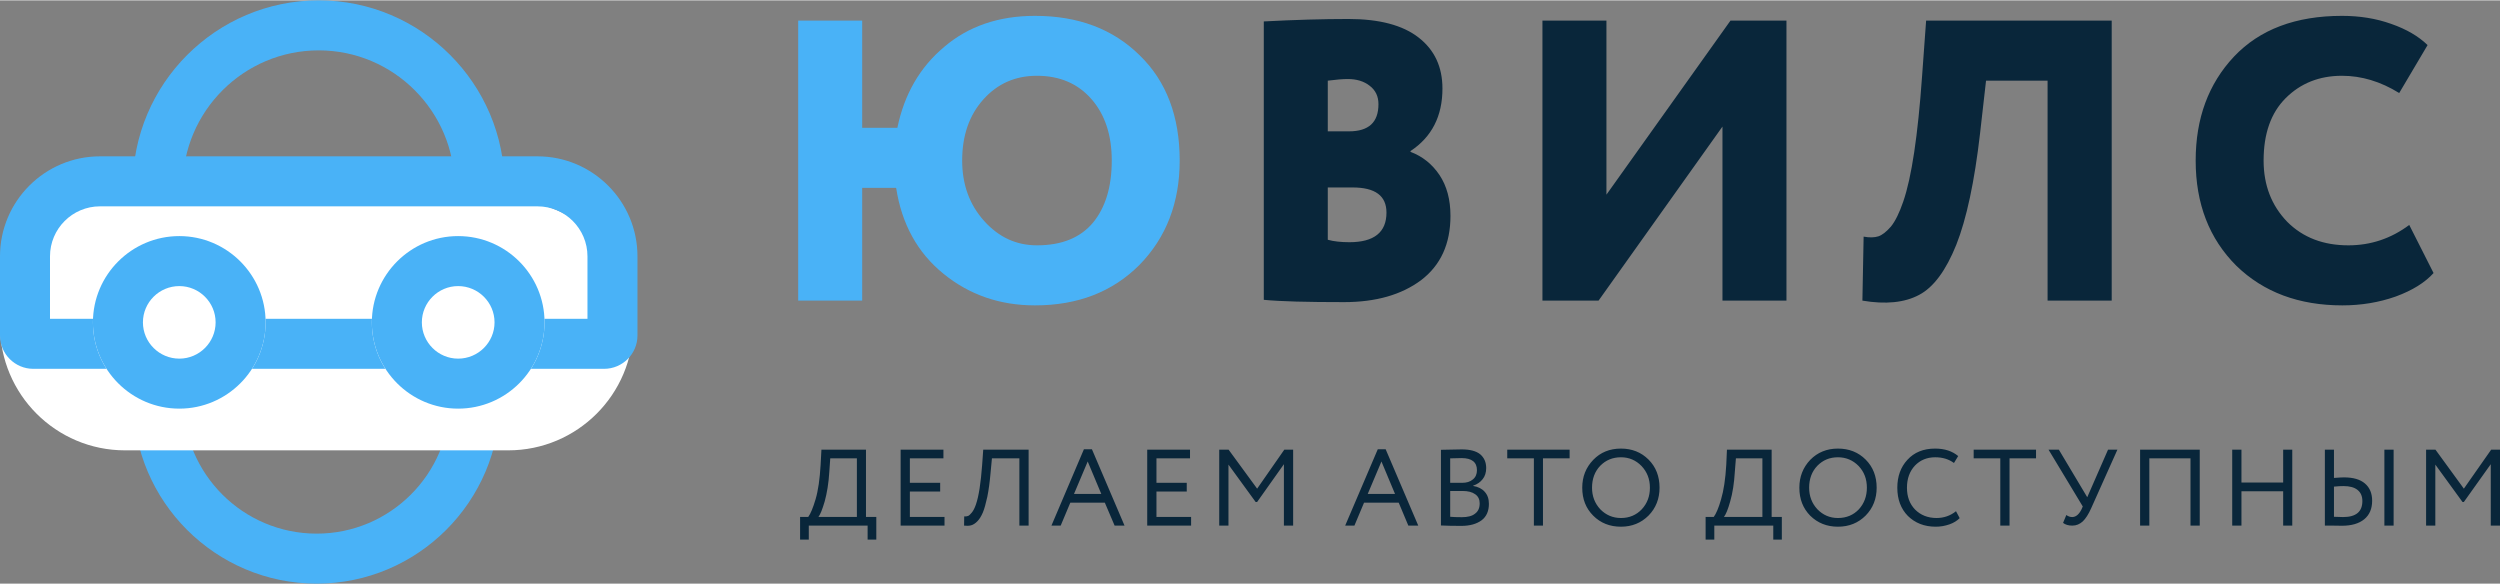 <?xml version="1.0" encoding="UTF-8"?>
<!DOCTYPE svg PUBLIC "-//W3C//DTD SVG 1.1//EN" "http://www.w3.org/Graphics/SVG/1.1/DTD/svg11.dtd">
<!-- Creator: CorelDRAW 2018 (64-Bit) -->
<svg xmlns="http://www.w3.org/2000/svg" xml:space="preserve" width="625px" height="146px" version="1.1" style="shape-rendering:geometricPrecision; text-rendering:geometricPrecision; image-rendering:optimizeQuality; fill-rule:evenodd; clip-rule:evenodd"
viewBox="0 0 184.01 42.93"
 xmlns:xlink="http://www.w3.org/1999/xlink">
 <rect x="0" y="0" width="184.01" height="42.93" fill="#808080" stroke="none"/>
 <defs>
  <style type="text/css">
   <![CDATA[
    .fil2 {fill:none;fill-rule:nonzero}
    .fil1 {fill:#09263A;fill-rule:nonzero}
    .fil0 {fill:#49B2F7;fill-rule:nonzero}
    .fil3 {fill:white;fill-rule:nonzero}
   ]]>
  </style>
 </defs>
 <g id="Слой_x0020_1">
  <g id="_2624968996192">
   <g>
    <path class="fil0" d="M63.46 22.1l-4.71 0 0 -20.61 4.71 0 0 7.89 2.59 0c0.51,-2.47 1.66,-4.46 3.44,-5.95 1.79,-1.53 4.02,-2.29 6.69,-2.29 3.18,0 5.75,0.97 7.71,2.91 1.96,1.9 2.94,4.49 2.94,7.74 0,3.1 -0.99,5.67 -2.97,7.69 -1.98,1.98 -4.54,2.97 -7.68,2.97 -2.59,0 -4.84,-0.78 -6.74,-2.33 -1.91,-1.55 -3.07,-3.66 -3.48,-6.32l-2.5 0 0 8.3zm7.36 -10.31c0,1.77 0.54,3.25 1.62,4.45 1.08,1.2 2.37,1.79 3.88,1.79 1.83,0 3.2,-0.56 4.13,-1.67 0.92,-1.12 1.38,-2.64 1.38,-4.57 0,-1.88 -0.5,-3.39 -1.5,-4.53 -1,-1.14 -2.34,-1.71 -4.01,-1.71 -1.59,0 -2.9,0.58 -3.94,1.74 -1.04,1.16 -1.56,2.66 -1.56,4.5z"/>
    <path class="fil1" d="M93.02 22.04l0 -20.49c2.29,-0.12 4.37,-0.18 6.24,-0.18 2.27,0 4,0.46 5.16,1.37 1.17,0.91 1.75,2.16 1.75,3.75 0,2.03 -0.78,3.56 -2.35,4.6l0 0.06c0.88,0.33 1.59,0.9 2.13,1.7 0.54,0.81 0.81,1.81 0.81,3.01 0,2.06 -0.72,3.64 -2.17,4.74 -1.44,1.07 -3.32,1.61 -5.66,1.61 -2.73,0 -4.7,-0.05 -5.91,-0.17zm6.53 -8.27l-1.82 0 0 3.85c0.43,0.12 0.96,0.18 1.59,0.18 1.82,0 2.73,-0.73 2.73,-2.18 0,-1.24 -0.83,-1.85 -2.5,-1.85zm-0.35 -7.98c-0.36,0 -0.85,0.04 -1.47,0.12l0 3.73 1.56 0c1.45,0 2.17,-0.66 2.17,-2 0,-0.57 -0.21,-1.02 -0.64,-1.35 -0.43,-0.34 -0.97,-0.5 -1.62,-0.5zm27.58 3.5l-9.12 12.81 -4.13 0 0 -20.61 4.71 0 0 12.81 9.13 -12.81 4.12 0 0 20.61 -4.71 0 0 -12.81zm28.65 12.81l-4.72 0 0 -16.19 -4.53 0 -0.44 3.88c-0.41,3.57 -1,6.31 -1.75,8.2 -0.76,1.89 -1.67,3.13 -2.74,3.69 -1.07,0.57 -2.46,0.71 -4.17,0.42l0.09 -4.71c0.44,0.08 0.79,0.07 1.08,-0.02 0.28,-0.09 0.59,-0.33 0.93,-0.72 0.33,-0.41 0.63,-1.03 0.91,-1.85 0.61,-1.77 1.07,-4.83 1.38,-9.19l0.3 -4.12 13.66 0 0 20.61zm21.9 -5.57l1.79 3.54c-0.63,0.7 -1.56,1.28 -2.79,1.73 -1.22,0.43 -2.53,0.65 -3.92,0.65 -3.2,0 -5.8,-0.97 -7.8,-2.91 -2,-1.99 -3,-4.57 -3,-7.75 0,-3.1 0.94,-5.65 2.82,-7.65 1.89,-2 4.54,-3 7.95,-3 1.3,0 2.5,0.19 3.62,0.59 1.12,0.39 2.01,0.91 2.68,1.56l-2.09 3.53c-1.37,-0.85 -2.78,-1.27 -4.21,-1.27 -1.67,0 -3.05,0.55 -4.15,1.65 -1.08,1.08 -1.62,2.61 -1.62,4.59 0,1.81 0.58,3.31 1.74,4.51 1.16,1.16 2.66,1.73 4.5,1.73 1.65,0 3.14,-0.5 4.48,-1.5z"/>
   </g>
   <path class="fil1" d="M59.53 39.69l-0.64 0 0 -1.67 0.6 0c0.17,-0.23 0.35,-0.66 0.54,-1.3 0.19,-0.64 0.31,-1.49 0.37,-2.53l0.06 -1.12 3.28 0 0 4.95 0.76 0 0 1.67 -0.64 0 0 -1.03 -4.33 0 0 1.03zm1.58 -5.98l-0.07 1c-0.05,0.82 -0.17,1.55 -0.34,2.17 -0.17,0.58 -0.32,0.96 -0.46,1.14l2.83 0 0 -4.31 -1.96 0zm8.41 4.95l-3.23 0 0 -5.59 3.15 0 0 0.64 -2.47 0 0 1.8 2.23 0 0 0.64 -2.23 0 0 1.87 2.55 0 0 0.64zm6.19 0l-0.68 0 0 -4.95 -2.02 0 -0.1 1.06c-0.06,0.69 -0.14,1.28 -0.24,1.77 -0.11,0.49 -0.21,0.88 -0.33,1.16 -0.12,0.28 -0.26,0.5 -0.41,0.65 -0.16,0.16 -0.31,0.25 -0.46,0.29 -0.15,0.04 -0.32,0.04 -0.51,0.02l0.01 -0.68c0.11,0.01 0.2,0 0.28,-0.03 0.08,-0.03 0.17,-0.12 0.27,-0.24 0.12,-0.14 0.22,-0.34 0.31,-0.6 0.21,-0.6 0.36,-1.57 0.46,-2.92l0.08 -1.12 3.34 0 0 5.59zm2.36 0l-0.68 0 2.39 -5.62 0.59 0 2.4 5.62 -0.73 0 -0.72 -1.69 -2.54 0 -0.71 1.69zm2.99 -2.33l-1 -2.39 -1.01 2.39 2.01 0zm6.61 2.33l-3.23 0 0 -5.59 3.15 0 0 0.64 -2.47 0 0 1.8 2.23 0 0 0.64 -2.23 0 0 1.87 2.55 0 0 0.64zm2.75 0l-0.68 0 0 -5.59 0.69 0 2.1 2.87 2 -2.87 0.65 0 0 5.59 -0.68 0 0 -4.52 -1.97 2.78 -0.11 0 -2 -2.75 0 4.49zm9.27 0l-0.68 0 2.4 -5.62 0.58 0 2.4 5.62 -0.73 0 -0.71 -1.69 -2.55 0 -0.71 1.69zm2.99 -2.33l-1 -2.39 -1.01 2.39 2.01 0zm3.38 2.32l0 -5.57c0.74,-0.02 1.25,-0.03 1.53,-0.03 0.61,0 1.06,0.12 1.36,0.36 0.29,0.25 0.44,0.58 0.44,1.02 0,0.32 -0.09,0.6 -0.26,0.81 -0.17,0.22 -0.4,0.38 -0.7,0.48l0 0.02c0.36,0.06 0.65,0.2 0.85,0.43 0.21,0.23 0.31,0.52 0.31,0.89 0,0.53 -0.18,0.94 -0.54,1.21 -0.37,0.27 -0.86,0.41 -1.49,0.41 -0.61,0 -1.11,-0.01 -1.5,-0.03zm1.58 -2.54l-0.9 0 0 1.9c0.22,0.02 0.51,0.03 0.86,0.03 0.42,0 0.75,-0.08 0.97,-0.26 0.23,-0.17 0.34,-0.42 0.34,-0.76 0,-0.29 -0.11,-0.52 -0.33,-0.67 -0.22,-0.16 -0.53,-0.24 -0.94,-0.24zm-0.06 -2.42c-0.16,0 -0.44,0.01 -0.84,0.02l0 1.8 0.89 0c0.32,0 0.58,-0.08 0.78,-0.25 0.2,-0.16 0.3,-0.39 0.3,-0.68 0,-0.59 -0.38,-0.89 -1.13,-0.89zm5.32 0.02l-1.96 0 0 -0.64 4.59 0 0 0.64 -1.96 0 0 4.95 -0.67 0 0 -4.95zm3.56 2.16c0,-0.81 0.27,-1.49 0.81,-2.05 0.53,-0.55 1.21,-0.83 2.04,-0.83 0.81,0 1.49,0.27 2.03,0.81 0.54,0.54 0.81,1.23 0.81,2.07 0,0.81 -0.27,1.5 -0.81,2.05 -0.54,0.54 -1.22,0.82 -2.03,0.82 -0.82,0 -1.5,-0.27 -2.04,-0.81 -0.54,-0.54 -0.81,-1.22 -0.81,-2.06zm0.72 0c0,0.62 0.2,1.15 0.61,1.59 0.41,0.42 0.92,0.64 1.52,0.64 0.62,0 1.13,-0.22 1.53,-0.64 0.4,-0.43 0.6,-0.96 0.6,-1.59 0,-0.64 -0.21,-1.17 -0.62,-1.6 -0.41,-0.42 -0.91,-0.64 -1.51,-0.64 -0.61,0 -1.12,0.21 -1.53,0.63 -0.4,0.42 -0.6,0.96 -0.6,1.61zm9 3.82l-0.64 0 0 -1.67 0.6 0c0.17,-0.23 0.36,-0.66 0.54,-1.3 0.19,-0.64 0.32,-1.49 0.38,-2.53l0.05 -1.12 3.29 0 0 4.95 0.75 0 0 1.67 -0.63 0 0 -1.03 -4.34 0 0 1.03zm1.59 -5.98l-0.08 1c-0.05,0.82 -0.16,1.55 -0.34,2.17 -0.16,0.58 -0.32,0.96 -0.46,1.14l2.83 0 0 -4.31 -1.95 0zm4.67 2.16c0,-0.81 0.27,-1.49 0.8,-2.05 0.54,-0.55 1.22,-0.83 2.04,-0.83 0.82,0 1.5,0.27 2.04,0.81 0.54,0.54 0.81,1.23 0.81,2.07 0,0.81 -0.27,1.5 -0.81,2.05 -0.54,0.54 -1.22,0.82 -2.04,0.82 -0.81,0 -1.49,-0.27 -2.04,-0.81 -0.53,-0.54 -0.8,-1.22 -0.8,-2.06zm0.72 0c0,0.62 0.2,1.15 0.61,1.59 0.41,0.42 0.91,0.64 1.51,0.64 0.63,0 1.14,-0.22 1.54,-0.64 0.39,-0.43 0.59,-0.96 0.59,-1.59 0,-0.64 -0.2,-1.17 -0.61,-1.6 -0.41,-0.42 -0.92,-0.64 -1.52,-0.64 -0.61,0 -1.11,0.21 -1.52,0.63 -0.4,0.42 -0.6,0.96 -0.6,1.61zm10.81 1.73l0.27 0.51c-0.19,0.19 -0.44,0.35 -0.76,0.46 -0.32,0.11 -0.65,0.17 -1,0.17 -0.84,0 -1.52,-0.27 -2.05,-0.79 -0.52,-0.53 -0.78,-1.22 -0.78,-2.08 0,-0.83 0.25,-1.52 0.74,-2.05 0.5,-0.55 1.18,-0.83 2.04,-0.83 0.71,0 1.27,0.19 1.7,0.55l-0.31 0.51c-0.38,-0.28 -0.84,-0.42 -1.38,-0.42 -0.61,0 -1.11,0.21 -1.5,0.62 -0.38,0.41 -0.58,0.95 -0.58,1.62 0,0.66 0.2,1.2 0.6,1.61 0.41,0.41 0.94,0.62 1.58,0.62 0.54,0 1.02,-0.17 1.43,-0.5zm3.26 -3.89l-1.96 0 0 -0.64 4.59 0 0 0.64 -1.95 0 0 4.95 -0.68 0 0 -4.95zm7.93 -0.64l0.69 0 -1.93 4.31c-0.2,0.45 -0.41,0.77 -0.62,0.97 -0.22,0.2 -0.47,0.31 -0.77,0.31 -0.29,0 -0.51,-0.07 -0.68,-0.2l0.24 -0.58c0.14,0.1 0.28,0.15 0.43,0.15 0.27,0 0.5,-0.19 0.69,-0.57l0.09 -0.21 -2.52 -4.18 0.76 0 2.09 3.5 1.53 -3.5zm6.75 5.59l-0.68 0 0 -4.95 -3.03 0 0 4.95 -0.68 0 0 -5.59 4.39 0 0 5.59zm6.81 0l-0.67 0 0 -2.53 -3.07 0 0 2.53 -0.68 0 0 -5.59 0.68 0 0 2.42 3.07 0 0 -2.42 0.67 0 0 5.59zm7.46 0l-0.68 0 0 -5.59 0.68 0 0 5.59zm-3.69 -2.91c-0.19,0 -0.42,0.01 -0.7,0.04l0 2.22c0.43,0.02 0.66,0.02 0.67,0.02 0.95,0 1.42,-0.39 1.42,-1.18 0,-0.36 -0.12,-0.63 -0.36,-0.82 -0.24,-0.19 -0.58,-0.28 -1.03,-0.28zm-1.37 -2.68l0.67 0 0 2.08c0.38,-0.03 0.62,-0.04 0.74,-0.04 0.68,0 1.19,0.15 1.54,0.45 0.35,0.3 0.53,0.72 0.53,1.27 0,0.58 -0.19,1.04 -0.58,1.36 -0.39,0.32 -0.94,0.48 -1.64,0.48 -0.26,0 -0.49,0 -0.69,-0.01 -0.19,0 -0.38,0 -0.57,0l0 -5.59zm8.13 5.59l-0.68 0 0 -5.59 0.69 0 2.09 2.87 2.01 -2.87 0.65 0 0 5.59 -0.68 0 0 -4.52 -1.98 2.78 -0.1 0 -2 -2.75 0 4.49z"/>
  </g>
  <g id="_2624968999136">
   <g>
    <g>
     <g>
      <path class="fil2" d="M12.06 14.72l22.49 0c1.24,0 2.25,1.01 2.25,2.25l0 12.47c0,7.45 -6.04,13.49 -13.49,13.49 -7.46,0 -13.5,-6.04 -13.5,-13.49l0 -12.47c0,-1.24 1.01,-2.25 2.25,-2.25z"/>
     </g>
     <path class="fil0" d="M23.31 42.93c-7.44,0 -13.5,-6.05 -13.5,-13.49l0 -11.02c0,-2.04 1.66,-3.7 3.7,-3.7l19.59 0c2.04,0 3.7,1.66 3.7,3.7l0 11.02c0,7.44 -6.06,13.49 -13.49,13.49zm-9.8 -24.53l0 0c-0.01,0 -0.02,0.01 -0.02,0.02l0 11.02c0,5.41 4.4,9.81 9.82,9.81 5.41,0 9.81,-4.4 9.81,-9.81l0 -11.02 -19.61 -0.02z"/>
    </g>
    <path class="fil3" d="M9.2 14.72l28.21 0c5.08,0 9.2,4.12 9.2,9.2 0,5.08 -4.12,9.2 -9.2,9.2l-28.21 0c-5.08,0 -9.2,-4.12 -9.2,-9.2 0,-5.08 4.12,-9.2 9.2,-9.2z"/>
    <g>
     <g>
      <path class="fil2" d="M23.46 0c7.56,0 13.68,6.13 13.68,13.68 0,0 0,0 0,0l0 10.57c0,0.51 -0.41,0.91 -0.91,0.91l-25.54 0c-0.51,0 -0.92,-0.4 -0.92,-0.91l0 -10.57c0,-7.55 6.13,-13.68 13.69,-13.68z"/>
     </g>
     <path class="fil0" d="M34.86 25.16l-22.81 0c-1.25,0 -2.27,-1.02 -2.28,-2.27l0 -9.21c0,-7.54 6.14,-13.68 13.69,-13.68 7.54,0 13.68,6.14 13.68,13.68l0 9.2c0,1.26 -1.02,2.28 -2.28,2.28zm-21.41 -3.68l0 0 20.01 0 0 -7.8c0,-5.51 -4.49,-10 -10,-10 -5.52,0 -10.01,4.49 -10.01,10l0 7.8z"/>
    </g>
    <polygon class="fil3" points="7.82,12.46 38.12,12.46 38.12,24.19 7.82,24.19 "/>
    <g>
     <g>
      <path class="fil2" d="M7.36 11.48l32.2 0c4.06,0 7.36,3.3 7.36,7.36l0 5.83c0,1.35 -1.1,2.45 -2.46,2.45l-42.01 0c-1.35,0 -2.45,-1.1 -2.45,-2.45l0 -5.83c0,-4.06 3.29,-7.36 7.36,-7.36z"/>
     </g>
     <path class="fil0" d="M44.46 27.12l-42.01 0c-1.35,0 -2.45,-1.1 -2.45,-2.45l0 -5.83c0,-4.06 3.3,-7.36 7.36,-7.36l32.2 0c4.06,0 7.36,3.3 7.36,7.36l0 5.83c0,1.35 -1.1,2.45 -2.46,2.45zm-40.78 -3.68l0 0 39.56 0 0 -4.6c0,-2.03 -1.65,-3.68 -3.68,-3.68l-32.2 0c-2.03,0 -3.68,1.65 -3.68,3.68l0 4.6z"/>
    </g>
    <g>
     <path class="fil3" d="M13.2 17.35c3.5,0 6.35,2.84 6.35,6.35 0,3.51 -2.85,6.35 -6.35,6.35 -3.51,0 -6.36,-2.84 -6.36,-6.35 0,-3.51 2.85,-6.35 6.36,-6.35z"/>
     <path class="fil0" d="M13.2 30.05c-3.51,0 -6.36,-2.85 -6.36,-6.35 0,-3.5 2.85,-6.35 6.36,-6.35 3.5,0 6.35,2.85 6.35,6.35 0,3.5 -2.85,6.35 -6.35,6.35zm0 -9.02l0 0c-1.48,0 -2.68,1.2 -2.68,2.67 0,1.47 1.2,2.67 2.68,2.67 1.47,0 2.67,-1.2 2.67,-2.67 0,-1.47 -1.2,-2.67 -2.67,-2.67z"/>
    </g>
    <g>
     <path class="fil3" d="M33.72 17.35c3.51,0 6.36,2.84 6.36,6.35 0,3.51 -2.85,6.35 -6.36,6.35 -3.51,0 -6.35,-2.84 -6.35,-6.35 0,-3.51 2.84,-6.35 6.35,-6.35z"/>
     <path class="fil0" d="M33.72 30.05c-3.5,0 -6.35,-2.85 -6.35,-6.35 0,-3.5 2.85,-6.35 6.35,-6.35 3.51,0 6.36,2.85 6.36,6.35 0,3.5 -2.85,6.35 -6.36,6.35zm0 -9.02l0 0c-1.47,0 -2.67,1.2 -2.67,2.67 0,1.47 1.2,2.67 2.67,2.67 1.48,0 2.68,-1.2 2.68,-2.67 0,-1.47 -1.2,-2.67 -2.68,-2.67z"/>
    </g>
   </g>
  </g>
 </g>
</svg>
